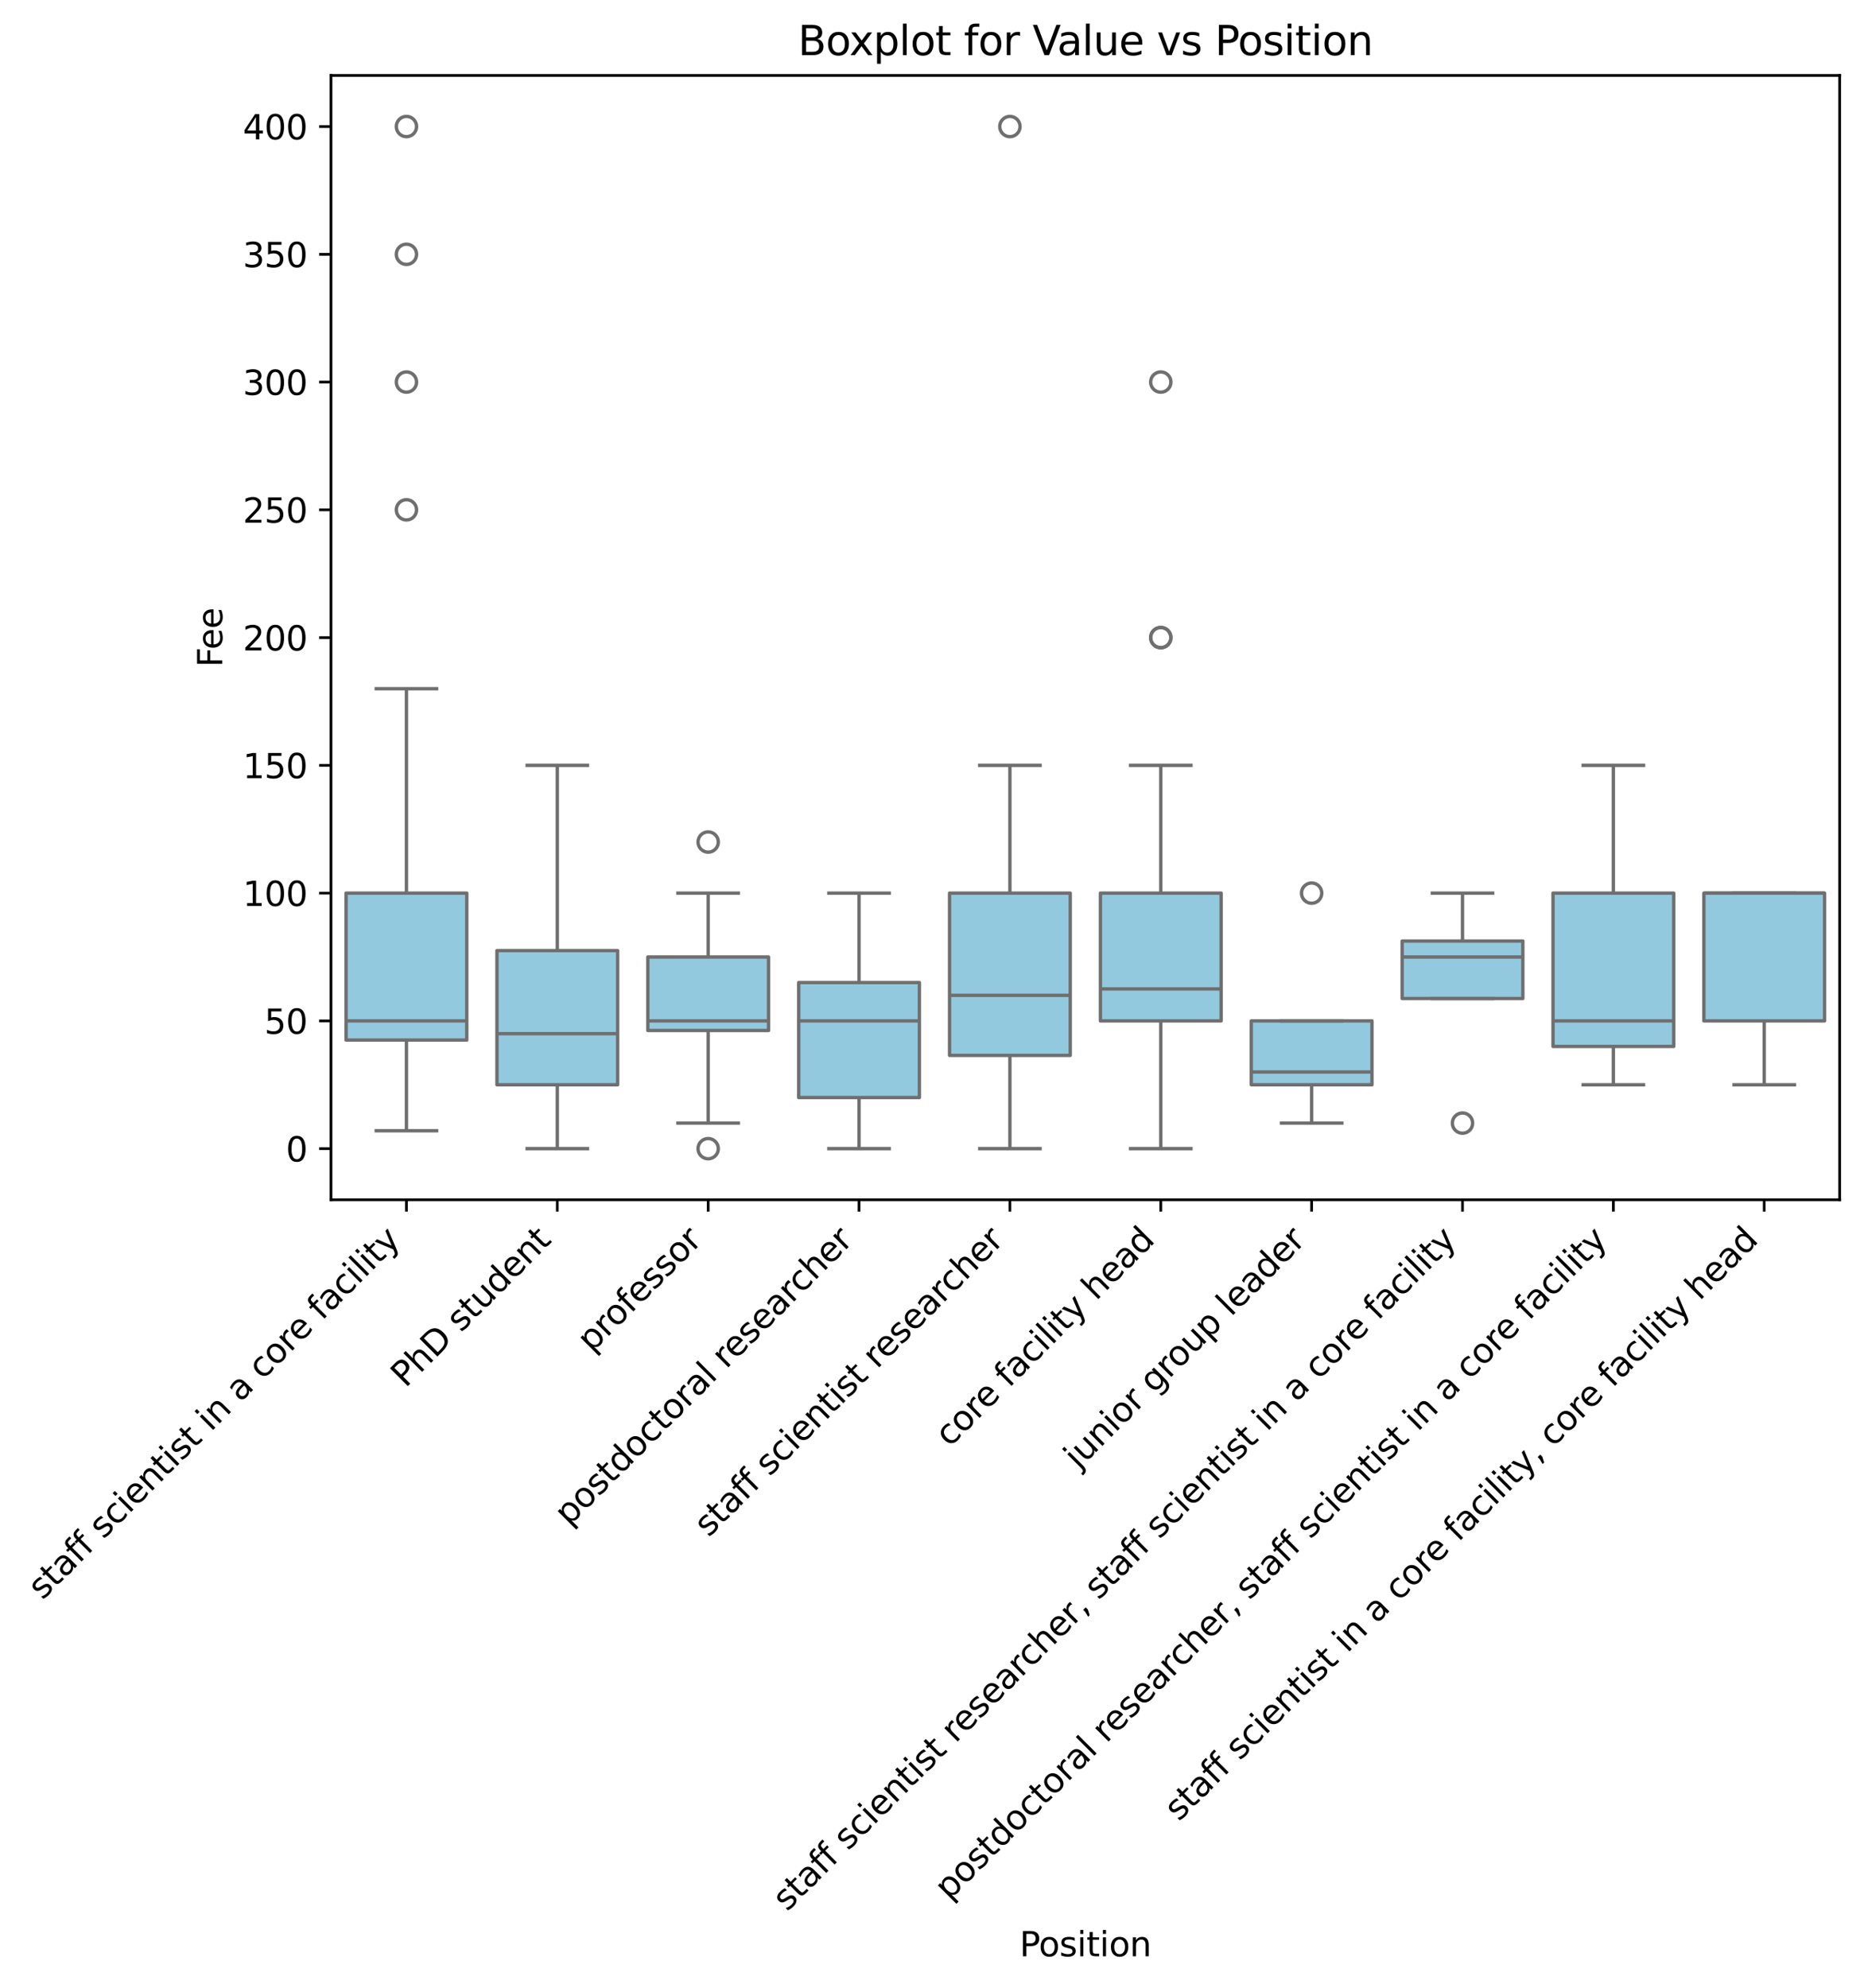 <?xml version="1.0" encoding="utf-8" standalone="no"?>
<!DOCTYPE svg PUBLIC "-//W3C//DTD SVG 1.1//EN"
  "http://www.w3.org/Graphics/SVG/1.1/DTD/svg11.dtd">
<svg xmlns:xlink="http://www.w3.org/1999/xlink" width="551.541pt" height="588.055pt" viewBox="0 0 551.541 588.055" xmlns="http://www.w3.org/2000/svg" version="1.1">
 <defs>
  <style type="text/css">*{stroke-linejoin: round; stroke-linecap: butt}</style>
 </defs>
 <g id="figure_1">
  <g id="patch_1">
   <path d="M 0 588.055 
L 551.541 588.055 
L 551.541 0 
L 0 0 
z
" style="fill: #ffffff"/>
  </g>
  <g id="axes_1">
   <g id="patch_2">
    <path d="M 97.941 354.958 
L 544.341 354.958 
L 544.341 22.318 
L 97.941 22.318 
z
" style="fill: #ffffff"/>
   </g>
   <g id="matplotlib.axis_1">
    <g id="xtick_1">
     <g id="line2d_1">
      <defs>
       <path id="mb100d6f0fd" d="M 0 0 
L 0 3.5 
" style="stroke: #000000; stroke-width: 0.8"/>
      </defs>
      <g>
       <use xlink:href="#mb100d6f0fd" x="120.261" y="354.958" style="stroke: #000000; stroke-width: 0.8"/>
      </g>
     </g>
     <g id="text_1">
      <!-- staff scientist in a core facility -->
      <g transform="translate(12.573 473.548) rotate(-45) scale(0.1 -0.1)">
       <defs>
        <path id="DejaVuSans-73" d="M 2834 3397 
L 2834 2853 
Q 2591 2978 2328 3040 
Q 2066 3103 1784 3103 
Q 1356 3103 1142 2972 
Q 928 2841 928 2578 
Q 928 2378 1081 2264 
Q 1234 2150 1697 2047 
L 1894 2003 
Q 2506 1872 2764 1633 
Q 3022 1394 3022 966 
Q 3022 478 2636 193 
Q 2250 -91 1575 -91 
Q 1294 -91 989 -36 
Q 684 19 347 128 
L 347 722 
Q 666 556 975 473 
Q 1284 391 1588 391 
Q 1994 391 2212 530 
Q 2431 669 2431 922 
Q 2431 1156 2273 1281 
Q 2116 1406 1581 1522 
L 1381 1569 
Q 847 1681 609 1914 
Q 372 2147 372 2553 
Q 372 3047 722 3315 
Q 1072 3584 1716 3584 
Q 2034 3584 2315 3537 
Q 2597 3491 2834 3397 
z
" transform="scale(0.016)"/>
        <path id="DejaVuSans-74" d="M 1172 4494 
L 1172 3500 
L 2356 3500 
L 2356 3053 
L 1172 3053 
L 1172 1153 
Q 1172 725 1289 603 
Q 1406 481 1766 481 
L 2356 481 
L 2356 0 
L 1766 0 
Q 1100 0 847 248 
Q 594 497 594 1153 
L 594 3053 
L 172 3053 
L 172 3500 
L 594 3500 
L 594 4494 
L 1172 4494 
z
" transform="scale(0.016)"/>
        <path id="DejaVuSans-61" d="M 2194 1759 
Q 1497 1759 1228 1600 
Q 959 1441 959 1056 
Q 959 750 1161 570 
Q 1363 391 1709 391 
Q 2188 391 2477 730 
Q 2766 1069 2766 1631 
L 2766 1759 
L 2194 1759 
z
M 3341 1997 
L 3341 0 
L 2766 0 
L 2766 531 
Q 2569 213 2275 61 
Q 1981 -91 1556 -91 
Q 1019 -91 701 211 
Q 384 513 384 1019 
Q 384 1609 779 1909 
Q 1175 2209 1959 2209 
L 2766 2209 
L 2766 2266 
Q 2766 2663 2505 2880 
Q 2244 3097 1772 3097 
Q 1472 3097 1187 3025 
Q 903 2953 641 2809 
L 641 3341 
Q 956 3463 1253 3523 
Q 1550 3584 1831 3584 
Q 2591 3584 2966 3190 
Q 3341 2797 3341 1997 
z
" transform="scale(0.016)"/>
        <path id="DejaVuSans-66" d="M 2375 4863 
L 2375 4384 
L 1825 4384 
Q 1516 4384 1395 4259 
Q 1275 4134 1275 3809 
L 1275 3500 
L 2222 3500 
L 2222 3053 
L 1275 3053 
L 1275 0 
L 697 0 
L 697 3053 
L 147 3053 
L 147 3500 
L 697 3500 
L 697 3744 
Q 697 4328 969 4595 
Q 1241 4863 1831 4863 
L 2375 4863 
z
" transform="scale(0.016)"/>
        <path id="DejaVuSans-20" transform="scale(0.016)"/>
        <path id="DejaVuSans-63" d="M 3122 3366 
L 3122 2828 
Q 2878 2963 2633 3030 
Q 2388 3097 2138 3097 
Q 1578 3097 1268 2742 
Q 959 2388 959 1747 
Q 959 1106 1268 751 
Q 1578 397 2138 397 
Q 2388 397 2633 464 
Q 2878 531 3122 666 
L 3122 134 
Q 2881 22 2623 -34 
Q 2366 -91 2075 -91 
Q 1284 -91 818 406 
Q 353 903 353 1747 
Q 353 2603 823 3093 
Q 1294 3584 2113 3584 
Q 2378 3584 2631 3529 
Q 2884 3475 3122 3366 
z
" transform="scale(0.016)"/>
        <path id="DejaVuSans-69" d="M 603 3500 
L 1178 3500 
L 1178 0 
L 603 0 
L 603 3500 
z
M 603 4863 
L 1178 4863 
L 1178 4134 
L 603 4134 
L 603 4863 
z
" transform="scale(0.016)"/>
        <path id="DejaVuSans-65" d="M 3597 1894 
L 3597 1613 
L 953 1613 
Q 991 1019 1311 708 
Q 1631 397 2203 397 
Q 2534 397 2845 478 
Q 3156 559 3463 722 
L 3463 178 
Q 3153 47 2828 -22 
Q 2503 -91 2169 -91 
Q 1331 -91 842 396 
Q 353 884 353 1716 
Q 353 2575 817 3079 
Q 1281 3584 2069 3584 
Q 2775 3584 3186 3129 
Q 3597 2675 3597 1894 
z
M 3022 2063 
Q 3016 2534 2758 2815 
Q 2500 3097 2075 3097 
Q 1594 3097 1305 2825 
Q 1016 2553 972 2059 
L 3022 2063 
z
" transform="scale(0.016)"/>
        <path id="DejaVuSans-6e" d="M 3513 2113 
L 3513 0 
L 2938 0 
L 2938 2094 
Q 2938 2591 2744 2837 
Q 2550 3084 2163 3084 
Q 1697 3084 1428 2787 
Q 1159 2491 1159 1978 
L 1159 0 
L 581 0 
L 581 3500 
L 1159 3500 
L 1159 2956 
Q 1366 3272 1645 3428 
Q 1925 3584 2291 3584 
Q 2894 3584 3203 3211 
Q 3513 2838 3513 2113 
z
" transform="scale(0.016)"/>
        <path id="DejaVuSans-6f" d="M 1959 3097 
Q 1497 3097 1228 2736 
Q 959 2375 959 1747 
Q 959 1119 1226 758 
Q 1494 397 1959 397 
Q 2419 397 2687 759 
Q 2956 1122 2956 1747 
Q 2956 2369 2687 2733 
Q 2419 3097 1959 3097 
z
M 1959 3584 
Q 2709 3584 3137 3096 
Q 3566 2609 3566 1747 
Q 3566 888 3137 398 
Q 2709 -91 1959 -91 
Q 1206 -91 779 398 
Q 353 888 353 1747 
Q 353 2609 779 3096 
Q 1206 3584 1959 3584 
z
" transform="scale(0.016)"/>
        <path id="DejaVuSans-72" d="M 2631 2963 
Q 2534 3019 2420 3045 
Q 2306 3072 2169 3072 
Q 1681 3072 1420 2755 
Q 1159 2438 1159 1844 
L 1159 0 
L 581 0 
L 581 3500 
L 1159 3500 
L 1159 2956 
Q 1341 3275 1631 3429 
Q 1922 3584 2338 3584 
Q 2397 3584 2469 3576 
Q 2541 3569 2628 3553 
L 2631 2963 
z
" transform="scale(0.016)"/>
        <path id="DejaVuSans-6c" d="M 603 4863 
L 1178 4863 
L 1178 0 
L 603 0 
L 603 4863 
z
" transform="scale(0.016)"/>
        <path id="DejaVuSans-79" d="M 2059 -325 
Q 1816 -950 1584 -1140 
Q 1353 -1331 966 -1331 
L 506 -1331 
L 506 -850 
L 844 -850 
Q 1081 -850 1212 -737 
Q 1344 -625 1503 -206 
L 1606 56 
L 191 3500 
L 800 3500 
L 1894 763 
L 2988 3500 
L 3597 3500 
L 2059 -325 
z
" transform="scale(0.016)"/>
       </defs>
       <use xlink:href="#DejaVuSans-73"/>
       <use xlink:href="#DejaVuSans-74" x="52.1"/>
       <use xlink:href="#DejaVuSans-61" x="91.309"/>
       <use xlink:href="#DejaVuSans-66" x="152.588"/>
       <use xlink:href="#DejaVuSans-66" x="187.793"/>
       <use xlink:href="#DejaVuSans-20" x="222.998"/>
       <use xlink:href="#DejaVuSans-73" x="254.785"/>
       <use xlink:href="#DejaVuSans-63" x="306.885"/>
       <use xlink:href="#DejaVuSans-69" x="361.865"/>
       <use xlink:href="#DejaVuSans-65" x="389.648"/>
       <use xlink:href="#DejaVuSans-6e" x="451.172"/>
       <use xlink:href="#DejaVuSans-74" x="514.551"/>
       <use xlink:href="#DejaVuSans-69" x="553.76"/>
       <use xlink:href="#DejaVuSans-73" x="581.543"/>
       <use xlink:href="#DejaVuSans-74" x="633.643"/>
       <use xlink:href="#DejaVuSans-20" x="672.852"/>
       <use xlink:href="#DejaVuSans-69" x="704.639"/>
       <use xlink:href="#DejaVuSans-6e" x="732.422"/>
       <use xlink:href="#DejaVuSans-20" x="795.801"/>
       <use xlink:href="#DejaVuSans-61" x="827.588"/>
       <use xlink:href="#DejaVuSans-20" x="888.867"/>
       <use xlink:href="#DejaVuSans-63" x="920.654"/>
       <use xlink:href="#DejaVuSans-6f" x="975.635"/>
       <use xlink:href="#DejaVuSans-72" x="1036.816"/>
       <use xlink:href="#DejaVuSans-65" x="1075.68"/>
       <use xlink:href="#DejaVuSans-20" x="1137.203"/>
       <use xlink:href="#DejaVuSans-66" x="1168.99"/>
       <use xlink:href="#DejaVuSans-61" x="1204.195"/>
       <use xlink:href="#DejaVuSans-63" x="1265.475"/>
       <use xlink:href="#DejaVuSans-69" x="1320.455"/>
       <use xlink:href="#DejaVuSans-6c" x="1348.238"/>
       <use xlink:href="#DejaVuSans-69" x="1376.021"/>
       <use xlink:href="#DejaVuSans-74" x="1403.805"/>
       <use xlink:href="#DejaVuSans-79" x="1443.014"/>
      </g>
     </g>
    </g>
    <g id="xtick_2">
     <g id="line2d_2">
      <g>
       <use xlink:href="#mb100d6f0fd" x="164.901" y="354.958" style="stroke: #000000; stroke-width: 0.8"/>
      </g>
     </g>
     <g id="text_2">
      <!-- PhD student -->
      <g transform="translate(119.963 410.798) rotate(-45) scale(0.1 -0.1)">
       <defs>
        <path id="DejaVuSans-50" d="M 1259 4147 
L 1259 2394 
L 2053 2394 
Q 2494 2394 2734 2622 
Q 2975 2850 2975 3272 
Q 2975 3691 2734 3919 
Q 2494 4147 2053 4147 
L 1259 4147 
z
M 628 4666 
L 2053 4666 
Q 2838 4666 3239 4311 
Q 3641 3956 3641 3272 
Q 3641 2581 3239 2228 
Q 2838 1875 2053 1875 
L 1259 1875 
L 1259 0 
L 628 0 
L 628 4666 
z
" transform="scale(0.016)"/>
        <path id="DejaVuSans-68" d="M 3513 2113 
L 3513 0 
L 2938 0 
L 2938 2094 
Q 2938 2591 2744 2837 
Q 2550 3084 2163 3084 
Q 1697 3084 1428 2787 
Q 1159 2491 1159 1978 
L 1159 0 
L 581 0 
L 581 4863 
L 1159 4863 
L 1159 2956 
Q 1366 3272 1645 3428 
Q 1925 3584 2291 3584 
Q 2894 3584 3203 3211 
Q 3513 2838 3513 2113 
z
" transform="scale(0.016)"/>
        <path id="DejaVuSans-44" d="M 1259 4147 
L 1259 519 
L 2022 519 
Q 2988 519 3436 956 
Q 3884 1394 3884 2338 
Q 3884 3275 3436 3711 
Q 2988 4147 2022 4147 
L 1259 4147 
z
M 628 4666 
L 1925 4666 
Q 3281 4666 3915 4102 
Q 4550 3538 4550 2338 
Q 4550 1131 3912 565 
Q 3275 0 1925 0 
L 628 0 
L 628 4666 
z
" transform="scale(0.016)"/>
        <path id="DejaVuSans-75" d="M 544 1381 
L 544 3500 
L 1119 3500 
L 1119 1403 
Q 1119 906 1312 657 
Q 1506 409 1894 409 
Q 2359 409 2629 706 
Q 2900 1003 2900 1516 
L 2900 3500 
L 3475 3500 
L 3475 0 
L 2900 0 
L 2900 538 
Q 2691 219 2414 64 
Q 2138 -91 1772 -91 
Q 1169 -91 856 284 
Q 544 659 544 1381 
z
M 1991 3584 
L 1991 3584 
z
" transform="scale(0.016)"/>
        <path id="DejaVuSans-64" d="M 2906 2969 
L 2906 4863 
L 3481 4863 
L 3481 0 
L 2906 0 
L 2906 525 
Q 2725 213 2448 61 
Q 2172 -91 1784 -91 
Q 1150 -91 751 415 
Q 353 922 353 1747 
Q 353 2572 751 3078 
Q 1150 3584 1784 3584 
Q 2172 3584 2448 3432 
Q 2725 3281 2906 2969 
z
M 947 1747 
Q 947 1113 1208 752 
Q 1469 391 1925 391 
Q 2381 391 2643 752 
Q 2906 1113 2906 1747 
Q 2906 2381 2643 2742 
Q 2381 3103 1925 3103 
Q 1469 3103 1208 2742 
Q 947 2381 947 1747 
z
" transform="scale(0.016)"/>
       </defs>
       <use xlink:href="#DejaVuSans-50"/>
       <use xlink:href="#DejaVuSans-68" x="60.303"/>
       <use xlink:href="#DejaVuSans-44" x="123.682"/>
       <use xlink:href="#DejaVuSans-20" x="200.684"/>
       <use xlink:href="#DejaVuSans-73" x="232.471"/>
       <use xlink:href="#DejaVuSans-74" x="284.57"/>
       <use xlink:href="#DejaVuSans-75" x="323.779"/>
       <use xlink:href="#DejaVuSans-64" x="387.158"/>
       <use xlink:href="#DejaVuSans-65" x="450.635"/>
       <use xlink:href="#DejaVuSans-6e" x="512.158"/>
       <use xlink:href="#DejaVuSans-74" x="575.537"/>
      </g>
     </g>
    </g>
    <g id="xtick_3">
     <g id="line2d_3">
      <g>
       <use xlink:href="#mb100d6f0fd" x="209.541" y="354.958" style="stroke: #000000; stroke-width: 0.8"/>
      </g>
     </g>
     <g id="text_3">
      <!-- professor -->
      <g transform="translate(175.066 400.335) rotate(-45) scale(0.1 -0.1)">
       <defs>
        <path id="DejaVuSans-70" d="M 1159 525 
L 1159 -1331 
L 581 -1331 
L 581 3500 
L 1159 3500 
L 1159 2969 
Q 1341 3281 1617 3432 
Q 1894 3584 2278 3584 
Q 2916 3584 3314 3078 
Q 3713 2572 3713 1747 
Q 3713 922 3314 415 
Q 2916 -91 2278 -91 
Q 1894 -91 1617 61 
Q 1341 213 1159 525 
z
M 3116 1747 
Q 3116 2381 2855 2742 
Q 2594 3103 2138 3103 
Q 1681 3103 1420 2742 
Q 1159 2381 1159 1747 
Q 1159 1113 1420 752 
Q 1681 391 2138 391 
Q 2594 391 2855 752 
Q 3116 1113 3116 1747 
z
" transform="scale(0.016)"/>
       </defs>
       <use xlink:href="#DejaVuSans-70"/>
       <use xlink:href="#DejaVuSans-72" x="63.477"/>
       <use xlink:href="#DejaVuSans-6f" x="102.34"/>
       <use xlink:href="#DejaVuSans-66" x="163.521"/>
       <use xlink:href="#DejaVuSans-65" x="198.727"/>
       <use xlink:href="#DejaVuSans-73" x="260.25"/>
       <use xlink:href="#DejaVuSans-73" x="312.35"/>
       <use xlink:href="#DejaVuSans-6f" x="364.449"/>
       <use xlink:href="#DejaVuSans-72" x="425.631"/>
      </g>
     </g>
    </g>
    <g id="xtick_4">
     <g id="line2d_4">
      <g>
       <use xlink:href="#mb100d6f0fd" x="254.181" y="354.958" style="stroke: #000000; stroke-width: 0.8"/>
      </g>
     </g>
     <g id="text_4">
      <!-- postdoctoral researcher -->
      <g transform="translate(168.344 451.698) rotate(-45) scale(0.1 -0.1)">
       <use xlink:href="#DejaVuSans-70"/>
       <use xlink:href="#DejaVuSans-6f" x="63.477"/>
       <use xlink:href="#DejaVuSans-73" x="124.658"/>
       <use xlink:href="#DejaVuSans-74" x="176.758"/>
       <use xlink:href="#DejaVuSans-64" x="215.967"/>
       <use xlink:href="#DejaVuSans-6f" x="279.443"/>
       <use xlink:href="#DejaVuSans-63" x="340.625"/>
       <use xlink:href="#DejaVuSans-74" x="395.605"/>
       <use xlink:href="#DejaVuSans-6f" x="434.814"/>
       <use xlink:href="#DejaVuSans-72" x="495.996"/>
       <use xlink:href="#DejaVuSans-61" x="537.109"/>
       <use xlink:href="#DejaVuSans-6c" x="598.389"/>
       <use xlink:href="#DejaVuSans-20" x="626.172"/>
       <use xlink:href="#DejaVuSans-72" x="657.959"/>
       <use xlink:href="#DejaVuSans-65" x="696.822"/>
       <use xlink:href="#DejaVuSans-73" x="758.346"/>
       <use xlink:href="#DejaVuSans-65" x="810.445"/>
       <use xlink:href="#DejaVuSans-61" x="871.969"/>
       <use xlink:href="#DejaVuSans-72" x="933.248"/>
       <use xlink:href="#DejaVuSans-63" x="972.111"/>
       <use xlink:href="#DejaVuSans-68" x="1027.092"/>
       <use xlink:href="#DejaVuSans-65" x="1090.471"/>
       <use xlink:href="#DejaVuSans-72" x="1151.994"/>
      </g>
     </g>
    </g>
    <g id="xtick_5">
     <g id="line2d_5">
      <g>
       <use xlink:href="#mb100d6f0fd" x="298.821" y="354.958" style="stroke: #000000; stroke-width: 0.8"/>
      </g>
     </g>
     <g id="text_5">
      <!-- staff scientist researcher -->
      <g transform="translate(209.687 454.995) rotate(-45) scale(0.1 -0.1)">
       <use xlink:href="#DejaVuSans-73"/>
       <use xlink:href="#DejaVuSans-74" x="52.1"/>
       <use xlink:href="#DejaVuSans-61" x="91.309"/>
       <use xlink:href="#DejaVuSans-66" x="152.588"/>
       <use xlink:href="#DejaVuSans-66" x="187.793"/>
       <use xlink:href="#DejaVuSans-20" x="222.998"/>
       <use xlink:href="#DejaVuSans-73" x="254.785"/>
       <use xlink:href="#DejaVuSans-63" x="306.885"/>
       <use xlink:href="#DejaVuSans-69" x="361.865"/>
       <use xlink:href="#DejaVuSans-65" x="389.648"/>
       <use xlink:href="#DejaVuSans-6e" x="451.172"/>
       <use xlink:href="#DejaVuSans-74" x="514.551"/>
       <use xlink:href="#DejaVuSans-69" x="553.76"/>
       <use xlink:href="#DejaVuSans-73" x="581.543"/>
       <use xlink:href="#DejaVuSans-74" x="633.643"/>
       <use xlink:href="#DejaVuSans-20" x="672.852"/>
       <use xlink:href="#DejaVuSans-72" x="704.639"/>
       <use xlink:href="#DejaVuSans-65" x="743.502"/>
       <use xlink:href="#DejaVuSans-73" x="805.025"/>
       <use xlink:href="#DejaVuSans-65" x="857.125"/>
       <use xlink:href="#DejaVuSans-61" x="918.648"/>
       <use xlink:href="#DejaVuSans-72" x="979.928"/>
       <use xlink:href="#DejaVuSans-63" x="1018.791"/>
       <use xlink:href="#DejaVuSans-68" x="1073.771"/>
       <use xlink:href="#DejaVuSans-65" x="1137.15"/>
       <use xlink:href="#DejaVuSans-72" x="1198.674"/>
      </g>
     </g>
    </g>
    <g id="xtick_6">
     <g id="line2d_6">
      <g>
       <use xlink:href="#mb100d6f0fd" x="343.461" y="354.958" style="stroke: #000000; stroke-width: 0.8"/>
      </g>
     </g>
     <g id="text_6">
      <!-- core facility head -->
      <g transform="translate(280.967 428.354) rotate(-45) scale(0.1 -0.1)">
       <use xlink:href="#DejaVuSans-63"/>
       <use xlink:href="#DejaVuSans-6f" x="54.98"/>
       <use xlink:href="#DejaVuSans-72" x="116.162"/>
       <use xlink:href="#DejaVuSans-65" x="155.025"/>
       <use xlink:href="#DejaVuSans-20" x="216.549"/>
       <use xlink:href="#DejaVuSans-66" x="248.336"/>
       <use xlink:href="#DejaVuSans-61" x="283.541"/>
       <use xlink:href="#DejaVuSans-63" x="344.82"/>
       <use xlink:href="#DejaVuSans-69" x="399.801"/>
       <use xlink:href="#DejaVuSans-6c" x="427.584"/>
       <use xlink:href="#DejaVuSans-69" x="455.367"/>
       <use xlink:href="#DejaVuSans-74" x="483.15"/>
       <use xlink:href="#DejaVuSans-79" x="522.359"/>
       <use xlink:href="#DejaVuSans-20" x="581.539"/>
       <use xlink:href="#DejaVuSans-68" x="613.326"/>
       <use xlink:href="#DejaVuSans-65" x="676.705"/>
       <use xlink:href="#DejaVuSans-61" x="738.229"/>
       <use xlink:href="#DejaVuSans-64" x="799.508"/>
      </g>
     </g>
    </g>
    <g id="xtick_7">
     <g id="line2d_7">
      <g>
       <use xlink:href="#mb100d6f0fd" x="388.101" y="354.958" style="stroke: #000000; stroke-width: 0.8"/>
      </g>
     </g>
     <g id="text_7">
      <!-- junior group leader -->
      <g transform="translate(319.082 434.88) rotate(-45) scale(0.1 -0.1)">
       <defs>
        <path id="DejaVuSans-6a" d="M 603 3500 
L 1178 3500 
L 1178 -63 
Q 1178 -731 923 -1031 
Q 669 -1331 103 -1331 
L -116 -1331 
L -116 -844 
L 38 -844 
Q 366 -844 484 -692 
Q 603 -541 603 -63 
L 603 3500 
z
M 603 4863 
L 1178 4863 
L 1178 4134 
L 603 4134 
L 603 4863 
z
" transform="scale(0.016)"/>
        <path id="DejaVuSans-67" d="M 2906 1791 
Q 2906 2416 2648 2759 
Q 2391 3103 1925 3103 
Q 1463 3103 1205 2759 
Q 947 2416 947 1791 
Q 947 1169 1205 825 
Q 1463 481 1925 481 
Q 2391 481 2648 825 
Q 2906 1169 2906 1791 
z
M 3481 434 
Q 3481 -459 3084 -895 
Q 2688 -1331 1869 -1331 
Q 1566 -1331 1297 -1286 
Q 1028 -1241 775 -1147 
L 775 -588 
Q 1028 -725 1275 -790 
Q 1522 -856 1778 -856 
Q 2344 -856 2625 -561 
Q 2906 -266 2906 331 
L 2906 616 
Q 2728 306 2450 153 
Q 2172 0 1784 0 
Q 1141 0 747 490 
Q 353 981 353 1791 
Q 353 2603 747 3093 
Q 1141 3584 1784 3584 
Q 2172 3584 2450 3431 
Q 2728 3278 2906 2969 
L 2906 3500 
L 3481 3500 
L 3481 434 
z
" transform="scale(0.016)"/>
       </defs>
       <use xlink:href="#DejaVuSans-6a"/>
       <use xlink:href="#DejaVuSans-75" x="27.783"/>
       <use xlink:href="#DejaVuSans-6e" x="91.162"/>
       <use xlink:href="#DejaVuSans-69" x="154.541"/>
       <use xlink:href="#DejaVuSans-6f" x="182.324"/>
       <use xlink:href="#DejaVuSans-72" x="243.506"/>
       <use xlink:href="#DejaVuSans-20" x="284.619"/>
       <use xlink:href="#DejaVuSans-67" x="316.406"/>
       <use xlink:href="#DejaVuSans-72" x="379.883"/>
       <use xlink:href="#DejaVuSans-6f" x="418.746"/>
       <use xlink:href="#DejaVuSans-75" x="479.928"/>
       <use xlink:href="#DejaVuSans-70" x="543.307"/>
       <use xlink:href="#DejaVuSans-20" x="606.783"/>
       <use xlink:href="#DejaVuSans-6c" x="638.57"/>
       <use xlink:href="#DejaVuSans-65" x="666.354"/>
       <use xlink:href="#DejaVuSans-61" x="727.877"/>
       <use xlink:href="#DejaVuSans-64" x="789.156"/>
       <use xlink:href="#DejaVuSans-65" x="852.633"/>
       <use xlink:href="#DejaVuSans-72" x="914.156"/>
      </g>
     </g>
    </g>
    <g id="xtick_8">
     <g id="line2d_8">
      <g>
       <use xlink:href="#mb100d6f0fd" x="432.741" y="354.958" style="stroke: #000000; stroke-width: 0.8"/>
      </g>
     </g>
     <g id="text_8">
      <!-- staff scientist researcher, staff scientist in a core facility -->
      <g transform="translate(232.895 565.707) rotate(-45) scale(0.1 -0.1)">
       <defs>
        <path id="DejaVuSans-2c" d="M 750 794 
L 1409 794 
L 1409 256 
L 897 -744 
L 494 -744 
L 750 256 
L 750 794 
z
" transform="scale(0.016)"/>
       </defs>
       <use xlink:href="#DejaVuSans-73"/>
       <use xlink:href="#DejaVuSans-74" x="52.1"/>
       <use xlink:href="#DejaVuSans-61" x="91.309"/>
       <use xlink:href="#DejaVuSans-66" x="152.588"/>
       <use xlink:href="#DejaVuSans-66" x="187.793"/>
       <use xlink:href="#DejaVuSans-20" x="222.998"/>
       <use xlink:href="#DejaVuSans-73" x="254.785"/>
       <use xlink:href="#DejaVuSans-63" x="306.885"/>
       <use xlink:href="#DejaVuSans-69" x="361.865"/>
       <use xlink:href="#DejaVuSans-65" x="389.648"/>
       <use xlink:href="#DejaVuSans-6e" x="451.172"/>
       <use xlink:href="#DejaVuSans-74" x="514.551"/>
       <use xlink:href="#DejaVuSans-69" x="553.76"/>
       <use xlink:href="#DejaVuSans-73" x="581.543"/>
       <use xlink:href="#DejaVuSans-74" x="633.643"/>
       <use xlink:href="#DejaVuSans-20" x="672.852"/>
       <use xlink:href="#DejaVuSans-72" x="704.639"/>
       <use xlink:href="#DejaVuSans-65" x="743.502"/>
       <use xlink:href="#DejaVuSans-73" x="805.025"/>
       <use xlink:href="#DejaVuSans-65" x="857.125"/>
       <use xlink:href="#DejaVuSans-61" x="918.648"/>
       <use xlink:href="#DejaVuSans-72" x="979.928"/>
       <use xlink:href="#DejaVuSans-63" x="1018.791"/>
       <use xlink:href="#DejaVuSans-68" x="1073.771"/>
       <use xlink:href="#DejaVuSans-65" x="1137.15"/>
       <use xlink:href="#DejaVuSans-72" x="1198.674"/>
       <use xlink:href="#DejaVuSans-2c" x="1239.787"/>
       <use xlink:href="#DejaVuSans-20" x="1271.574"/>
       <use xlink:href="#DejaVuSans-73" x="1303.361"/>
       <use xlink:href="#DejaVuSans-74" x="1355.461"/>
       <use xlink:href="#DejaVuSans-61" x="1394.67"/>
       <use xlink:href="#DejaVuSans-66" x="1455.949"/>
       <use xlink:href="#DejaVuSans-66" x="1491.154"/>
       <use xlink:href="#DejaVuSans-20" x="1526.359"/>
       <use xlink:href="#DejaVuSans-73" x="1558.146"/>
       <use xlink:href="#DejaVuSans-63" x="1610.246"/>
       <use xlink:href="#DejaVuSans-69" x="1665.227"/>
       <use xlink:href="#DejaVuSans-65" x="1693.01"/>
       <use xlink:href="#DejaVuSans-6e" x="1754.533"/>
       <use xlink:href="#DejaVuSans-74" x="1817.912"/>
       <use xlink:href="#DejaVuSans-69" x="1857.121"/>
       <use xlink:href="#DejaVuSans-73" x="1884.904"/>
       <use xlink:href="#DejaVuSans-74" x="1937.004"/>
       <use xlink:href="#DejaVuSans-20" x="1976.213"/>
       <use xlink:href="#DejaVuSans-69" x="2008"/>
       <use xlink:href="#DejaVuSans-6e" x="2035.783"/>
       <use xlink:href="#DejaVuSans-20" x="2099.162"/>
       <use xlink:href="#DejaVuSans-61" x="2130.949"/>
       <use xlink:href="#DejaVuSans-20" x="2192.229"/>
       <use xlink:href="#DejaVuSans-63" x="2224.016"/>
       <use xlink:href="#DejaVuSans-6f" x="2278.996"/>
       <use xlink:href="#DejaVuSans-72" x="2340.178"/>
       <use xlink:href="#DejaVuSans-65" x="2379.041"/>
       <use xlink:href="#DejaVuSans-20" x="2440.564"/>
       <use xlink:href="#DejaVuSans-66" x="2472.352"/>
       <use xlink:href="#DejaVuSans-61" x="2507.557"/>
       <use xlink:href="#DejaVuSans-63" x="2568.836"/>
       <use xlink:href="#DejaVuSans-69" x="2623.816"/>
       <use xlink:href="#DejaVuSans-6c" x="2651.6"/>
       <use xlink:href="#DejaVuSans-69" x="2679.383"/>
       <use xlink:href="#DejaVuSans-74" x="2707.166"/>
       <use xlink:href="#DejaVuSans-79" x="2746.375"/>
      </g>
     </g>
    </g>
    <g id="xtick_9">
     <g id="line2d_9">
      <g>
       <use xlink:href="#mb100d6f0fd" x="477.381" y="354.958" style="stroke: #000000; stroke-width: 0.8"/>
      </g>
     </g>
     <g id="text_9">
      <!-- postdoctoral researcher, staff scientist in a core facility -->
      <g transform="translate(280.832 562.41) rotate(-45) scale(0.1 -0.1)">
       <use xlink:href="#DejaVuSans-70"/>
       <use xlink:href="#DejaVuSans-6f" x="63.477"/>
       <use xlink:href="#DejaVuSans-73" x="124.658"/>
       <use xlink:href="#DejaVuSans-74" x="176.758"/>
       <use xlink:href="#DejaVuSans-64" x="215.967"/>
       <use xlink:href="#DejaVuSans-6f" x="279.443"/>
       <use xlink:href="#DejaVuSans-63" x="340.625"/>
       <use xlink:href="#DejaVuSans-74" x="395.605"/>
       <use xlink:href="#DejaVuSans-6f" x="434.814"/>
       <use xlink:href="#DejaVuSans-72" x="495.996"/>
       <use xlink:href="#DejaVuSans-61" x="537.109"/>
       <use xlink:href="#DejaVuSans-6c" x="598.389"/>
       <use xlink:href="#DejaVuSans-20" x="626.172"/>
       <use xlink:href="#DejaVuSans-72" x="657.959"/>
       <use xlink:href="#DejaVuSans-65" x="696.822"/>
       <use xlink:href="#DejaVuSans-73" x="758.346"/>
       <use xlink:href="#DejaVuSans-65" x="810.445"/>
       <use xlink:href="#DejaVuSans-61" x="871.969"/>
       <use xlink:href="#DejaVuSans-72" x="933.248"/>
       <use xlink:href="#DejaVuSans-63" x="972.111"/>
       <use xlink:href="#DejaVuSans-68" x="1027.092"/>
       <use xlink:href="#DejaVuSans-65" x="1090.471"/>
       <use xlink:href="#DejaVuSans-72" x="1151.994"/>
       <use xlink:href="#DejaVuSans-2c" x="1193.107"/>
       <use xlink:href="#DejaVuSans-20" x="1224.895"/>
       <use xlink:href="#DejaVuSans-73" x="1256.682"/>
       <use xlink:href="#DejaVuSans-74" x="1308.781"/>
       <use xlink:href="#DejaVuSans-61" x="1347.99"/>
       <use xlink:href="#DejaVuSans-66" x="1409.27"/>
       <use xlink:href="#DejaVuSans-66" x="1444.475"/>
       <use xlink:href="#DejaVuSans-20" x="1479.68"/>
       <use xlink:href="#DejaVuSans-73" x="1511.467"/>
       <use xlink:href="#DejaVuSans-63" x="1563.566"/>
       <use xlink:href="#DejaVuSans-69" x="1618.547"/>
       <use xlink:href="#DejaVuSans-65" x="1646.33"/>
       <use xlink:href="#DejaVuSans-6e" x="1707.854"/>
       <use xlink:href="#DejaVuSans-74" x="1771.232"/>
       <use xlink:href="#DejaVuSans-69" x="1810.441"/>
       <use xlink:href="#DejaVuSans-73" x="1838.225"/>
       <use xlink:href="#DejaVuSans-74" x="1890.324"/>
       <use xlink:href="#DejaVuSans-20" x="1929.533"/>
       <use xlink:href="#DejaVuSans-69" x="1961.32"/>
       <use xlink:href="#DejaVuSans-6e" x="1989.104"/>
       <use xlink:href="#DejaVuSans-20" x="2052.482"/>
       <use xlink:href="#DejaVuSans-61" x="2084.27"/>
       <use xlink:href="#DejaVuSans-20" x="2145.549"/>
       <use xlink:href="#DejaVuSans-63" x="2177.336"/>
       <use xlink:href="#DejaVuSans-6f" x="2232.316"/>
       <use xlink:href="#DejaVuSans-72" x="2293.498"/>
       <use xlink:href="#DejaVuSans-65" x="2332.361"/>
       <use xlink:href="#DejaVuSans-20" x="2393.885"/>
       <use xlink:href="#DejaVuSans-66" x="2425.672"/>
       <use xlink:href="#DejaVuSans-61" x="2460.877"/>
       <use xlink:href="#DejaVuSans-63" x="2522.156"/>
       <use xlink:href="#DejaVuSans-69" x="2577.137"/>
       <use xlink:href="#DejaVuSans-6c" x="2604.92"/>
       <use xlink:href="#DejaVuSans-69" x="2632.703"/>
       <use xlink:href="#DejaVuSans-74" x="2660.486"/>
       <use xlink:href="#DejaVuSans-79" x="2699.695"/>
      </g>
     </g>
    </g>
    <g id="xtick_10">
     <g id="line2d_10">
      <g>
       <use xlink:href="#mb100d6f0fd" x="522.021" y="354.958" style="stroke: #000000; stroke-width: 0.8"/>
      </g>
     </g>
     <g id="text_10">
      <!-- staff scientist in a core facility, core facility head -->
      <g transform="translate(348.815 539.066) rotate(-45) scale(0.1 -0.1)">
       <use xlink:href="#DejaVuSans-73"/>
       <use xlink:href="#DejaVuSans-74" x="52.1"/>
       <use xlink:href="#DejaVuSans-61" x="91.309"/>
       <use xlink:href="#DejaVuSans-66" x="152.588"/>
       <use xlink:href="#DejaVuSans-66" x="187.793"/>
       <use xlink:href="#DejaVuSans-20" x="222.998"/>
       <use xlink:href="#DejaVuSans-73" x="254.785"/>
       <use xlink:href="#DejaVuSans-63" x="306.885"/>
       <use xlink:href="#DejaVuSans-69" x="361.865"/>
       <use xlink:href="#DejaVuSans-65" x="389.648"/>
       <use xlink:href="#DejaVuSans-6e" x="451.172"/>
       <use xlink:href="#DejaVuSans-74" x="514.551"/>
       <use xlink:href="#DejaVuSans-69" x="553.76"/>
       <use xlink:href="#DejaVuSans-73" x="581.543"/>
       <use xlink:href="#DejaVuSans-74" x="633.643"/>
       <use xlink:href="#DejaVuSans-20" x="672.852"/>
       <use xlink:href="#DejaVuSans-69" x="704.639"/>
       <use xlink:href="#DejaVuSans-6e" x="732.422"/>
       <use xlink:href="#DejaVuSans-20" x="795.801"/>
       <use xlink:href="#DejaVuSans-61" x="827.588"/>
       <use xlink:href="#DejaVuSans-20" x="888.867"/>
       <use xlink:href="#DejaVuSans-63" x="920.654"/>
       <use xlink:href="#DejaVuSans-6f" x="975.635"/>
       <use xlink:href="#DejaVuSans-72" x="1036.816"/>
       <use xlink:href="#DejaVuSans-65" x="1075.68"/>
       <use xlink:href="#DejaVuSans-20" x="1137.203"/>
       <use xlink:href="#DejaVuSans-66" x="1168.99"/>
       <use xlink:href="#DejaVuSans-61" x="1204.195"/>
       <use xlink:href="#DejaVuSans-63" x="1265.475"/>
       <use xlink:href="#DejaVuSans-69" x="1320.455"/>
       <use xlink:href="#DejaVuSans-6c" x="1348.238"/>
       <use xlink:href="#DejaVuSans-69" x="1376.021"/>
       <use xlink:href="#DejaVuSans-74" x="1403.805"/>
       <use xlink:href="#DejaVuSans-79" x="1443.014"/>
       <use xlink:href="#DejaVuSans-2c" x="1502.193"/>
       <use xlink:href="#DejaVuSans-20" x="1533.98"/>
       <use xlink:href="#DejaVuSans-63" x="1565.768"/>
       <use xlink:href="#DejaVuSans-6f" x="1620.748"/>
       <use xlink:href="#DejaVuSans-72" x="1681.93"/>
       <use xlink:href="#DejaVuSans-65" x="1720.793"/>
       <use xlink:href="#DejaVuSans-20" x="1782.316"/>
       <use xlink:href="#DejaVuSans-66" x="1814.104"/>
       <use xlink:href="#DejaVuSans-61" x="1849.309"/>
       <use xlink:href="#DejaVuSans-63" x="1910.588"/>
       <use xlink:href="#DejaVuSans-69" x="1965.568"/>
       <use xlink:href="#DejaVuSans-6c" x="1993.352"/>
       <use xlink:href="#DejaVuSans-69" x="2021.135"/>
       <use xlink:href="#DejaVuSans-74" x="2048.918"/>
       <use xlink:href="#DejaVuSans-79" x="2088.127"/>
       <use xlink:href="#DejaVuSans-20" x="2147.307"/>
       <use xlink:href="#DejaVuSans-68" x="2179.094"/>
       <use xlink:href="#DejaVuSans-65" x="2242.473"/>
       <use xlink:href="#DejaVuSans-61" x="2303.996"/>
       <use xlink:href="#DejaVuSans-64" x="2365.275"/>
      </g>
     </g>
    </g>
    <g id="text_11">
     <!-- Position -->
     <g transform="translate(301.677 578.776) scale(0.1 -0.1)">
      <use xlink:href="#DejaVuSans-50"/>
      <use xlink:href="#DejaVuSans-6f" x="56.678"/>
      <use xlink:href="#DejaVuSans-73" x="117.859"/>
      <use xlink:href="#DejaVuSans-69" x="169.959"/>
      <use xlink:href="#DejaVuSans-74" x="197.742"/>
      <use xlink:href="#DejaVuSans-69" x="236.951"/>
      <use xlink:href="#DejaVuSans-6f" x="264.734"/>
      <use xlink:href="#DejaVuSans-6e" x="325.916"/>
     </g>
    </g>
   </g>
   <g id="matplotlib.axis_2">
    <g id="ytick_1">
     <g id="line2d_11">
      <defs>
       <path id="mec92fd4c73" d="M 0 0 
L -3.5 0 
" style="stroke: #000000; stroke-width: 0.8"/>
      </defs>
      <g>
       <use xlink:href="#mec92fd4c73" x="97.941" y="339.838" style="stroke: #000000; stroke-width: 0.8"/>
      </g>
     </g>
     <g id="text_12">
      <!-- 0 -->
      <g transform="translate(84.578 343.637) scale(0.1 -0.1)">
       <defs>
        <path id="DejaVuSans-30" d="M 2034 4250 
Q 1547 4250 1301 3770 
Q 1056 3291 1056 2328 
Q 1056 1369 1301 889 
Q 1547 409 2034 409 
Q 2525 409 2770 889 
Q 3016 1369 3016 2328 
Q 3016 3291 2770 3770 
Q 2525 4250 2034 4250 
z
M 2034 4750 
Q 2819 4750 3233 4129 
Q 3647 3509 3647 2328 
Q 3647 1150 3233 529 
Q 2819 -91 2034 -91 
Q 1250 -91 836 529 
Q 422 1150 422 2328 
Q 422 3509 836 4129 
Q 1250 4750 2034 4750 
z
" transform="scale(0.016)"/>
       </defs>
       <use xlink:href="#DejaVuSans-30"/>
      </g>
     </g>
    </g>
    <g id="ytick_2">
     <g id="line2d_12">
      <g>
       <use xlink:href="#mec92fd4c73" x="97.941" y="302.038" style="stroke: #000000; stroke-width: 0.8"/>
      </g>
     </g>
     <g id="text_13">
      <!-- 50 -->
      <g transform="translate(78.216 305.837) scale(0.1 -0.1)">
       <defs>
        <path id="DejaVuSans-35" d="M 691 4666 
L 3169 4666 
L 3169 4134 
L 1269 4134 
L 1269 2991 
Q 1406 3038 1543 3061 
Q 1681 3084 1819 3084 
Q 2600 3084 3056 2656 
Q 3513 2228 3513 1497 
Q 3513 744 3044 326 
Q 2575 -91 1722 -91 
Q 1428 -91 1123 -41 
Q 819 9 494 109 
L 494 744 
Q 775 591 1075 516 
Q 1375 441 1709 441 
Q 2250 441 2565 725 
Q 2881 1009 2881 1497 
Q 2881 1984 2565 2268 
Q 2250 2553 1709 2553 
Q 1456 2553 1204 2497 
Q 953 2441 691 2322 
L 691 4666 
z
" transform="scale(0.016)"/>
       </defs>
       <use xlink:href="#DejaVuSans-35"/>
       <use xlink:href="#DejaVuSans-30" x="63.623"/>
      </g>
     </g>
    </g>
    <g id="ytick_3">
     <g id="line2d_13">
      <g>
       <use xlink:href="#mec92fd4c73" x="97.941" y="264.238" style="stroke: #000000; stroke-width: 0.8"/>
      </g>
     </g>
     <g id="text_14">
      <!-- 100 -->
      <g transform="translate(71.853 268.037) scale(0.1 -0.1)">
       <defs>
        <path id="DejaVuSans-31" d="M 794 531 
L 1825 531 
L 1825 4091 
L 703 3866 
L 703 4441 
L 1819 4666 
L 2450 4666 
L 2450 531 
L 3481 531 
L 3481 0 
L 794 0 
L 794 531 
z
" transform="scale(0.016)"/>
       </defs>
       <use xlink:href="#DejaVuSans-31"/>
       <use xlink:href="#DejaVuSans-30" x="63.623"/>
       <use xlink:href="#DejaVuSans-30" x="127.246"/>
      </g>
     </g>
    </g>
    <g id="ytick_4">
     <g id="line2d_14">
      <g>
       <use xlink:href="#mec92fd4c73" x="97.941" y="226.438" style="stroke: #000000; stroke-width: 0.8"/>
      </g>
     </g>
     <g id="text_15">
      <!-- 150 -->
      <g transform="translate(71.853 230.237) scale(0.1 -0.1)">
       <use xlink:href="#DejaVuSans-31"/>
       <use xlink:href="#DejaVuSans-35" x="63.623"/>
       <use xlink:href="#DejaVuSans-30" x="127.246"/>
      </g>
     </g>
    </g>
    <g id="ytick_5">
     <g id="line2d_15">
      <g>
       <use xlink:href="#mec92fd4c73" x="97.941" y="188.638" style="stroke: #000000; stroke-width: 0.8"/>
      </g>
     </g>
     <g id="text_16">
      <!-- 200 -->
      <g transform="translate(71.853 192.437) scale(0.1 -0.1)">
       <defs>
        <path id="DejaVuSans-32" d="M 1228 531 
L 3431 531 
L 3431 0 
L 469 0 
L 469 531 
Q 828 903 1448 1529 
Q 2069 2156 2228 2338 
Q 2531 2678 2651 2914 
Q 2772 3150 2772 3378 
Q 2772 3750 2511 3984 
Q 2250 4219 1831 4219 
Q 1534 4219 1204 4116 
Q 875 4013 500 3803 
L 500 4441 
Q 881 4594 1212 4672 
Q 1544 4750 1819 4750 
Q 2544 4750 2975 4387 
Q 3406 4025 3406 3419 
Q 3406 3131 3298 2873 
Q 3191 2616 2906 2266 
Q 2828 2175 2409 1742 
Q 1991 1309 1228 531 
z
" transform="scale(0.016)"/>
       </defs>
       <use xlink:href="#DejaVuSans-32"/>
       <use xlink:href="#DejaVuSans-30" x="63.623"/>
       <use xlink:href="#DejaVuSans-30" x="127.246"/>
      </g>
     </g>
    </g>
    <g id="ytick_6">
     <g id="line2d_16">
      <g>
       <use xlink:href="#mec92fd4c73" x="97.941" y="150.838" style="stroke: #000000; stroke-width: 0.8"/>
      </g>
     </g>
     <g id="text_17">
      <!-- 250 -->
      <g transform="translate(71.853 154.637) scale(0.1 -0.1)">
       <use xlink:href="#DejaVuSans-32"/>
       <use xlink:href="#DejaVuSans-35" x="63.623"/>
       <use xlink:href="#DejaVuSans-30" x="127.246"/>
      </g>
     </g>
    </g>
    <g id="ytick_7">
     <g id="line2d_17">
      <g>
       <use xlink:href="#mec92fd4c73" x="97.941" y="113.038" style="stroke: #000000; stroke-width: 0.8"/>
      </g>
     </g>
     <g id="text_18">
      <!-- 300 -->
      <g transform="translate(71.853 116.837) scale(0.1 -0.1)">
       <defs>
        <path id="DejaVuSans-33" d="M 2597 2516 
Q 3050 2419 3304 2112 
Q 3559 1806 3559 1356 
Q 3559 666 3084 287 
Q 2609 -91 1734 -91 
Q 1441 -91 1130 -33 
Q 819 25 488 141 
L 488 750 
Q 750 597 1062 519 
Q 1375 441 1716 441 
Q 2309 441 2620 675 
Q 2931 909 2931 1356 
Q 2931 1769 2642 2001 
Q 2353 2234 1838 2234 
L 1294 2234 
L 1294 2753 
L 1863 2753 
Q 2328 2753 2575 2939 
Q 2822 3125 2822 3475 
Q 2822 3834 2567 4026 
Q 2313 4219 1838 4219 
Q 1578 4219 1281 4162 
Q 984 4106 628 3988 
L 628 4550 
Q 988 4650 1302 4700 
Q 1616 4750 1894 4750 
Q 2613 4750 3031 4423 
Q 3450 4097 3450 3541 
Q 3450 3153 3228 2886 
Q 3006 2619 2597 2516 
z
" transform="scale(0.016)"/>
       </defs>
       <use xlink:href="#DejaVuSans-33"/>
       <use xlink:href="#DejaVuSans-30" x="63.623"/>
       <use xlink:href="#DejaVuSans-30" x="127.246"/>
      </g>
     </g>
    </g>
    <g id="ytick_8">
     <g id="line2d_18">
      <g>
       <use xlink:href="#mec92fd4c73" x="97.941" y="75.238" style="stroke: #000000; stroke-width: 0.8"/>
      </g>
     </g>
     <g id="text_19">
      <!-- 350 -->
      <g transform="translate(71.853 79.037) scale(0.1 -0.1)">
       <use xlink:href="#DejaVuSans-33"/>
       <use xlink:href="#DejaVuSans-35" x="63.623"/>
       <use xlink:href="#DejaVuSans-30" x="127.246"/>
      </g>
     </g>
    </g>
    <g id="ytick_9">
     <g id="line2d_19">
      <g>
       <use xlink:href="#mec92fd4c73" x="97.941" y="37.438" style="stroke: #000000; stroke-width: 0.8"/>
      </g>
     </g>
     <g id="text_20">
      <!-- 400 -->
      <g transform="translate(71.853 41.237) scale(0.1 -0.1)">
       <defs>
        <path id="DejaVuSans-34" d="M 2419 4116 
L 825 1625 
L 2419 1625 
L 2419 4116 
z
M 2253 4666 
L 3047 4666 
L 3047 1625 
L 3713 1625 
L 3713 1100 
L 3047 1100 
L 3047 0 
L 2419 0 
L 2419 1100 
L 313 1100 
L 313 1709 
L 2253 4666 
z
" transform="scale(0.016)"/>
       </defs>
       <use xlink:href="#DejaVuSans-34"/>
       <use xlink:href="#DejaVuSans-30" x="63.623"/>
       <use xlink:href="#DejaVuSans-30" x="127.246"/>
      </g>
     </g>
    </g>
    <g id="text_21">
     <!-- Fee -->
     <g transform="translate(65.774 197.392) rotate(-90) scale(0.1 -0.1)">
      <defs>
       <path id="DejaVuSans-46" d="M 628 4666 
L 3309 4666 
L 3309 4134 
L 1259 4134 
L 1259 2759 
L 3109 2759 
L 3109 2228 
L 1259 2228 
L 1259 0 
L 628 0 
L 628 4666 
z
" transform="scale(0.016)"/>
      </defs>
      <use xlink:href="#DejaVuSans-46"/>
      <use xlink:href="#DejaVuSans-65" x="52.02"/>
      <use xlink:href="#DejaVuSans-65" x="113.543"/>
     </g>
    </g>
   </g>
   <g id="patch_3">
    <path d="M 102.405 307.708 
L 138.117 307.708 
L 138.117 264.238 
L 102.405 264.238 
L 102.405 307.708 
z
" clip-path="url(#p63a650168e)" style="fill: #93c9de; stroke: #6f6f6f; stroke-linejoin: miter"/>
   </g>
   <g id="line2d_20">
    <path d="M 120.261 307.708 
L 120.261 334.546 
" clip-path="url(#p63a650168e)" style="fill: none; stroke: #6f6f6f"/>
   </g>
   <g id="line2d_21">
    <path d="M 120.261 264.238 
L 120.261 203.758 
" clip-path="url(#p63a650168e)" style="fill: none; stroke: #6f6f6f"/>
   </g>
   <g id="line2d_22">
    <path d="M 111.333 334.546 
L 129.189 334.546 
" clip-path="url(#p63a650168e)" style="fill: none; stroke: #6f6f6f; stroke-linecap: square"/>
   </g>
   <g id="line2d_23">
    <path d="M 111.333 203.758 
L 129.189 203.758 
" clip-path="url(#p63a650168e)" style="fill: none; stroke: #6f6f6f; stroke-linecap: square"/>
   </g>
   <g id="line2d_24">
    <defs>
     <path id="mde96762e06" d="M 0 3 
C 0.796 3 1.559 2.684 2.121 2.121 
C 2.684 1.559 3 0.796 3 0 
C 3 -0.796 2.684 -1.559 2.121 -2.121 
C 1.559 -2.684 0.796 -3 0 -3 
C -0.796 -3 -1.559 -2.684 -2.121 -2.121 
C -2.684 -1.559 -3 -0.796 -3 0 
C -3 0.796 -2.684 1.559 -2.121 2.121 
C -1.559 2.684 -0.796 3 0 3 
z
" style="stroke: #6f6f6f"/>
    </defs>
    <g clip-path="url(#p63a650168e)">
     <use xlink:href="#mde96762e06" x="120.261" y="113.038" style="fill-opacity: 0; stroke: #6f6f6f"/>
     <use xlink:href="#mde96762e06" x="120.261" y="37.438" style="fill-opacity: 0; stroke: #6f6f6f"/>
     <use xlink:href="#mde96762e06" x="120.261" y="75.238" style="fill-opacity: 0; stroke: #6f6f6f"/>
     <use xlink:href="#mde96762e06" x="120.261" y="150.838" style="fill-opacity: 0; stroke: #6f6f6f"/>
    </g>
   </g>
   <g id="patch_4">
    <path d="M 147.045 320.938 
L 182.757 320.938 
L 182.757 281.248 
L 147.045 281.248 
L 147.045 320.938 
z
" clip-path="url(#p63a650168e)" style="fill: #93c9de; stroke: #6f6f6f; stroke-linejoin: miter"/>
   </g>
   <g id="line2d_25">
    <path d="M 164.901 320.938 
L 164.901 339.838 
" clip-path="url(#p63a650168e)" style="fill: none; stroke: #6f6f6f"/>
   </g>
   <g id="line2d_26">
    <path d="M 164.901 281.248 
L 164.901 226.438 
" clip-path="url(#p63a650168e)" style="fill: none; stroke: #6f6f6f"/>
   </g>
   <g id="line2d_27">
    <path d="M 155.973 339.838 
L 173.829 339.838 
" clip-path="url(#p63a650168e)" style="fill: none; stroke: #6f6f6f; stroke-linecap: square"/>
   </g>
   <g id="line2d_28">
    <path d="M 155.973 226.438 
L 173.829 226.438 
" clip-path="url(#p63a650168e)" style="fill: none; stroke: #6f6f6f; stroke-linecap: square"/>
   </g>
   <g id="line2d_29"/>
   <g id="patch_5">
    <path d="M 191.685 304.873 
L 227.397 304.873 
L 227.397 283.138 
L 191.685 283.138 
L 191.685 304.873 
z
" clip-path="url(#p63a650168e)" style="fill: #93c9de; stroke: #6f6f6f; stroke-linejoin: miter"/>
   </g>
   <g id="line2d_30">
    <path d="M 209.541 304.873 
L 209.541 332.278 
" clip-path="url(#p63a650168e)" style="fill: none; stroke: #6f6f6f"/>
   </g>
   <g id="line2d_31">
    <path d="M 209.541 283.138 
L 209.541 264.238 
" clip-path="url(#p63a650168e)" style="fill: none; stroke: #6f6f6f"/>
   </g>
   <g id="line2d_32">
    <path d="M 200.613 332.278 
L 218.469 332.278 
" clip-path="url(#p63a650168e)" style="fill: none; stroke: #6f6f6f; stroke-linecap: square"/>
   </g>
   <g id="line2d_33">
    <path d="M 200.613 264.238 
L 218.469 264.238 
" clip-path="url(#p63a650168e)" style="fill: none; stroke: #6f6f6f; stroke-linecap: square"/>
   </g>
   <g id="line2d_34">
    <g clip-path="url(#p63a650168e)">
     <use xlink:href="#mde96762e06" x="209.541" y="339.838" style="fill-opacity: 0; stroke: #6f6f6f"/>
     <use xlink:href="#mde96762e06" x="209.541" y="249.118" style="fill-opacity: 0; stroke: #6f6f6f"/>
    </g>
   </g>
   <g id="patch_6">
    <path d="M 236.325 324.718 
L 272.037 324.718 
L 272.037 290.698 
L 236.325 290.698 
L 236.325 324.718 
z
" clip-path="url(#p63a650168e)" style="fill: #93c9de; stroke: #6f6f6f; stroke-linejoin: miter"/>
   </g>
   <g id="line2d_35">
    <path d="M 254.181 324.718 
L 254.181 339.838 
" clip-path="url(#p63a650168e)" style="fill: none; stroke: #6f6f6f"/>
   </g>
   <g id="line2d_36">
    <path d="M 254.181 290.698 
L 254.181 264.238 
" clip-path="url(#p63a650168e)" style="fill: none; stroke: #6f6f6f"/>
   </g>
   <g id="line2d_37">
    <path d="M 245.253 339.838 
L 263.109 339.838 
" clip-path="url(#p63a650168e)" style="fill: none; stroke: #6f6f6f; stroke-linecap: square"/>
   </g>
   <g id="line2d_38">
    <path d="M 245.253 264.238 
L 263.109 264.238 
" clip-path="url(#p63a650168e)" style="fill: none; stroke: #6f6f6f; stroke-linecap: square"/>
   </g>
   <g id="line2d_39"/>
   <g id="patch_7">
    <path d="M 280.965 312.244 
L 316.677 312.244 
L 316.677 264.238 
L 280.965 264.238 
L 280.965 312.244 
z
" clip-path="url(#p63a650168e)" style="fill: #93c9de; stroke: #6f6f6f; stroke-linejoin: miter"/>
   </g>
   <g id="line2d_40">
    <path d="M 298.821 312.244 
L 298.821 339.838 
" clip-path="url(#p63a650168e)" style="fill: none; stroke: #6f6f6f"/>
   </g>
   <g id="line2d_41">
    <path d="M 298.821 264.238 
L 298.821 226.438 
" clip-path="url(#p63a650168e)" style="fill: none; stroke: #6f6f6f"/>
   </g>
   <g id="line2d_42">
    <path d="M 289.893 339.838 
L 307.749 339.838 
" clip-path="url(#p63a650168e)" style="fill: none; stroke: #6f6f6f; stroke-linecap: square"/>
   </g>
   <g id="line2d_43">
    <path d="M 289.893 226.438 
L 307.749 226.438 
" clip-path="url(#p63a650168e)" style="fill: none; stroke: #6f6f6f; stroke-linecap: square"/>
   </g>
   <g id="line2d_44">
    <g clip-path="url(#p63a650168e)">
     <use xlink:href="#mde96762e06" x="298.821" y="37.438" style="fill-opacity: 0; stroke: #6f6f6f"/>
    </g>
   </g>
   <g id="patch_8">
    <path d="M 325.605 302.038 
L 361.317 302.038 
L 361.317 264.238 
L 325.605 264.238 
L 325.605 302.038 
z
" clip-path="url(#p63a650168e)" style="fill: #93c9de; stroke: #6f6f6f; stroke-linejoin: miter"/>
   </g>
   <g id="line2d_45">
    <path d="M 343.461 302.038 
L 343.461 339.838 
" clip-path="url(#p63a650168e)" style="fill: none; stroke: #6f6f6f"/>
   </g>
   <g id="line2d_46">
    <path d="M 343.461 264.238 
L 343.461 226.438 
" clip-path="url(#p63a650168e)" style="fill: none; stroke: #6f6f6f"/>
   </g>
   <g id="line2d_47">
    <path d="M 334.533 339.838 
L 352.389 339.838 
" clip-path="url(#p63a650168e)" style="fill: none; stroke: #6f6f6f; stroke-linecap: square"/>
   </g>
   <g id="line2d_48">
    <path d="M 334.533 226.438 
L 352.389 226.438 
" clip-path="url(#p63a650168e)" style="fill: none; stroke: #6f6f6f; stroke-linecap: square"/>
   </g>
   <g id="line2d_49">
    <g clip-path="url(#p63a650168e)">
     <use xlink:href="#mde96762e06" x="343.461" y="188.638" style="fill-opacity: 0; stroke: #6f6f6f"/>
     <use xlink:href="#mde96762e06" x="343.461" y="113.038" style="fill-opacity: 0; stroke: #6f6f6f"/>
     <use xlink:href="#mde96762e06" x="343.461" y="188.638" style="fill-opacity: 0; stroke: #6f6f6f"/>
    </g>
   </g>
   <g id="patch_9">
    <path d="M 370.245 320.938 
L 405.957 320.938 
L 405.957 302.038 
L 370.245 302.038 
L 370.245 320.938 
z
" clip-path="url(#p63a650168e)" style="fill: #93c9de; stroke: #6f6f6f; stroke-linejoin: miter"/>
   </g>
   <g id="line2d_50">
    <path d="M 388.101 320.938 
L 388.101 332.278 
" clip-path="url(#p63a650168e)" style="fill: none; stroke: #6f6f6f"/>
   </g>
   <g id="line2d_51">
    <path d="M 388.101 302.038 
L 388.101 302.038 
" clip-path="url(#p63a650168e)" style="fill: none; stroke: #6f6f6f"/>
   </g>
   <g id="line2d_52">
    <path d="M 379.173 332.278 
L 397.029 332.278 
" clip-path="url(#p63a650168e)" style="fill: none; stroke: #6f6f6f; stroke-linecap: square"/>
   </g>
   <g id="line2d_53">
    <path d="M 379.173 302.038 
L 397.029 302.038 
" clip-path="url(#p63a650168e)" style="fill: none; stroke: #6f6f6f; stroke-linecap: square"/>
   </g>
   <g id="line2d_54">
    <g clip-path="url(#p63a650168e)">
     <use xlink:href="#mde96762e06" x="388.101" y="264.238" style="fill-opacity: 0; stroke: #6f6f6f"/>
    </g>
   </g>
   <g id="patch_10">
    <path d="M 414.885 295.423 
L 450.597 295.423 
L 450.597 278.413 
L 414.885 278.413 
L 414.885 295.423 
z
" clip-path="url(#p63a650168e)" style="fill: #93c9de; stroke: #6f6f6f; stroke-linejoin: miter"/>
   </g>
   <g id="line2d_55">
    <path d="M 432.741 295.423 
L 432.741 295.423 
" clip-path="url(#p63a650168e)" style="fill: none; stroke: #6f6f6f"/>
   </g>
   <g id="line2d_56">
    <path d="M 432.741 278.413 
L 432.741 264.238 
" clip-path="url(#p63a650168e)" style="fill: none; stroke: #6f6f6f"/>
   </g>
   <g id="line2d_57">
    <path d="M 423.813 295.423 
L 441.669 295.423 
" clip-path="url(#p63a650168e)" style="fill: none; stroke: #6f6f6f; stroke-linecap: square"/>
   </g>
   <g id="line2d_58">
    <path d="M 423.813 264.238 
L 441.669 264.238 
" clip-path="url(#p63a650168e)" style="fill: none; stroke: #6f6f6f; stroke-linecap: square"/>
   </g>
   <g id="line2d_59">
    <g clip-path="url(#p63a650168e)">
     <use xlink:href="#mde96762e06" x="432.741" y="332.278" style="fill-opacity: 0; stroke: #6f6f6f"/>
    </g>
   </g>
   <g id="patch_11">
    <path d="M 459.525 309.598 
L 495.237 309.598 
L 495.237 264.238 
L 459.525 264.238 
L 459.525 309.598 
z
" clip-path="url(#p63a650168e)" style="fill: #93c9de; stroke: #6f6f6f; stroke-linejoin: miter"/>
   </g>
   <g id="line2d_60">
    <path d="M 477.381 309.598 
L 477.381 320.938 
" clip-path="url(#p63a650168e)" style="fill: none; stroke: #6f6f6f"/>
   </g>
   <g id="line2d_61">
    <path d="M 477.381 264.238 
L 477.381 226.438 
" clip-path="url(#p63a650168e)" style="fill: none; stroke: #6f6f6f"/>
   </g>
   <g id="line2d_62">
    <path d="M 468.453 320.938 
L 486.309 320.938 
" clip-path="url(#p63a650168e)" style="fill: none; stroke: #6f6f6f; stroke-linecap: square"/>
   </g>
   <g id="line2d_63">
    <path d="M 468.453 226.438 
L 486.309 226.438 
" clip-path="url(#p63a650168e)" style="fill: none; stroke: #6f6f6f; stroke-linecap: square"/>
   </g>
   <g id="line2d_64"/>
   <g id="patch_12">
    <path d="M 504.165 302.038 
L 539.877 302.038 
L 539.877 264.238 
L 504.165 264.238 
L 504.165 302.038 
z
" clip-path="url(#p63a650168e)" style="fill: #93c9de; stroke: #6f6f6f; stroke-linejoin: miter"/>
   </g>
   <g id="line2d_65">
    <path d="M 522.021 302.038 
L 522.021 320.938 
" clip-path="url(#p63a650168e)" style="fill: none; stroke: #6f6f6f"/>
   </g>
   <g id="line2d_66">
    <path d="M 522.021 264.238 
L 522.021 264.238 
" clip-path="url(#p63a650168e)" style="fill: none; stroke: #6f6f6f"/>
   </g>
   <g id="line2d_67">
    <path d="M 513.093 320.938 
L 530.949 320.938 
" clip-path="url(#p63a650168e)" style="fill: none; stroke: #6f6f6f; stroke-linecap: square"/>
   </g>
   <g id="line2d_68">
    <path d="M 513.093 264.238 
L 530.949 264.238 
" clip-path="url(#p63a650168e)" style="fill: none; stroke: #6f6f6f; stroke-linecap: square"/>
   </g>
   <g id="line2d_69"/>
   <g id="line2d_70">
    <path d="M 102.405 302.038 
L 138.117 302.038 
" clip-path="url(#p63a650168e)" style="fill: none; stroke: #6f6f6f"/>
   </g>
   <g id="line2d_71">
    <path d="M 147.045 305.818 
L 182.757 305.818 
" clip-path="url(#p63a650168e)" style="fill: none; stroke: #6f6f6f"/>
   </g>
   <g id="line2d_72">
    <path d="M 191.685 302.038 
L 227.397 302.038 
" clip-path="url(#p63a650168e)" style="fill: none; stroke: #6f6f6f"/>
   </g>
   <g id="line2d_73">
    <path d="M 236.325 302.038 
L 272.037 302.038 
" clip-path="url(#p63a650168e)" style="fill: none; stroke: #6f6f6f"/>
   </g>
   <g id="line2d_74">
    <path d="M 280.965 294.478 
L 316.677 294.478 
" clip-path="url(#p63a650168e)" style="fill: none; stroke: #6f6f6f"/>
   </g>
   <g id="line2d_75">
    <path d="M 325.605 292.588 
L 361.317 292.588 
" clip-path="url(#p63a650168e)" style="fill: none; stroke: #6f6f6f"/>
   </g>
   <g id="line2d_76">
    <path d="M 370.245 317.158 
L 405.957 317.158 
" clip-path="url(#p63a650168e)" style="fill: none; stroke: #6f6f6f"/>
   </g>
   <g id="line2d_77">
    <path d="M 414.885 283.138 
L 450.597 283.138 
" clip-path="url(#p63a650168e)" style="fill: none; stroke: #6f6f6f"/>
   </g>
   <g id="line2d_78">
    <path d="M 459.525 302.038 
L 495.237 302.038 
" clip-path="url(#p63a650168e)" style="fill: none; stroke: #6f6f6f"/>
   </g>
   <g id="line2d_79">
    <path d="M 504.165 264.238 
L 539.877 264.238 
" clip-path="url(#p63a650168e)" style="fill: none; stroke: #6f6f6f"/>
   </g>
   <g id="patch_13">
    <path d="M 97.941 354.958 
L 97.941 22.318 
" style="fill: none; stroke: #000000; stroke-width: 0.8; stroke-linejoin: miter; stroke-linecap: square"/>
   </g>
   <g id="patch_14">
    <path d="M 544.341 354.958 
L 544.341 22.318 
" style="fill: none; stroke: #000000; stroke-width: 0.8; stroke-linejoin: miter; stroke-linecap: square"/>
   </g>
   <g id="patch_15">
    <path d="M 97.941 354.958 
L 544.341 354.958 
" style="fill: none; stroke: #000000; stroke-width: 0.8; stroke-linejoin: miter; stroke-linecap: square"/>
   </g>
   <g id="patch_16">
    <path d="M 97.941 22.318 
L 544.341 22.318 
" style="fill: none; stroke: #000000; stroke-width: 0.8; stroke-linejoin: miter; stroke-linecap: square"/>
   </g>
   <g id="text_22">
    <!-- Boxplot for Value vs Position -->
    <g transform="translate(236.101 16.318) scale(0.12 -0.12)">
     <defs>
      <path id="DejaVuSans-42" d="M 1259 2228 
L 1259 519 
L 2272 519 
Q 2781 519 3026 730 
Q 3272 941 3272 1375 
Q 3272 1813 3026 2020 
Q 2781 2228 2272 2228 
L 1259 2228 
z
M 1259 4147 
L 1259 2741 
L 2194 2741 
Q 2656 2741 2882 2914 
Q 3109 3088 3109 3444 
Q 3109 3797 2882 3972 
Q 2656 4147 2194 4147 
L 1259 4147 
z
M 628 4666 
L 2241 4666 
Q 2963 4666 3353 4366 
Q 3744 4066 3744 3513 
Q 3744 3084 3544 2831 
Q 3344 2578 2956 2516 
Q 3422 2416 3680 2098 
Q 3938 1781 3938 1306 
Q 3938 681 3513 340 
Q 3088 0 2303 0 
L 628 0 
L 628 4666 
z
" transform="scale(0.016)"/>
      <path id="DejaVuSans-78" d="M 3513 3500 
L 2247 1797 
L 3578 0 
L 2900 0 
L 1881 1375 
L 863 0 
L 184 0 
L 1544 1831 
L 300 3500 
L 978 3500 
L 1906 2253 
L 2834 3500 
L 3513 3500 
z
" transform="scale(0.016)"/>
      <path id="DejaVuSans-56" d="M 1831 0 
L 50 4666 
L 709 4666 
L 2188 738 
L 3669 4666 
L 4325 4666 
L 2547 0 
L 1831 0 
z
" transform="scale(0.016)"/>
      <path id="DejaVuSans-76" d="M 191 3500 
L 800 3500 
L 1894 563 
L 2988 3500 
L 3597 3500 
L 2284 0 
L 1503 0 
L 191 3500 
z
" transform="scale(0.016)"/>
     </defs>
     <use xlink:href="#DejaVuSans-42"/>
     <use xlink:href="#DejaVuSans-6f" x="68.604"/>
     <use xlink:href="#DejaVuSans-78" x="126.66"/>
     <use xlink:href="#DejaVuSans-70" x="185.84"/>
     <use xlink:href="#DejaVuSans-6c" x="249.316"/>
     <use xlink:href="#DejaVuSans-6f" x="277.1"/>
     <use xlink:href="#DejaVuSans-74" x="338.281"/>
     <use xlink:href="#DejaVuSans-20" x="377.49"/>
     <use xlink:href="#DejaVuSans-66" x="409.277"/>
     <use xlink:href="#DejaVuSans-6f" x="444.482"/>
     <use xlink:href="#DejaVuSans-72" x="505.664"/>
     <use xlink:href="#DejaVuSans-20" x="546.777"/>
     <use xlink:href="#DejaVuSans-56" x="578.564"/>
     <use xlink:href="#DejaVuSans-61" x="639.223"/>
     <use xlink:href="#DejaVuSans-6c" x="700.502"/>
     <use xlink:href="#DejaVuSans-75" x="728.285"/>
     <use xlink:href="#DejaVuSans-65" x="791.664"/>
     <use xlink:href="#DejaVuSans-20" x="853.188"/>
     <use xlink:href="#DejaVuSans-76" x="884.975"/>
     <use xlink:href="#DejaVuSans-73" x="944.154"/>
     <use xlink:href="#DejaVuSans-20" x="996.254"/>
     <use xlink:href="#DejaVuSans-50" x="1028.041"/>
     <use xlink:href="#DejaVuSans-6f" x="1084.719"/>
     <use xlink:href="#DejaVuSans-73" x="1145.9"/>
     <use xlink:href="#DejaVuSans-69" x="1198"/>
     <use xlink:href="#DejaVuSans-74" x="1225.783"/>
     <use xlink:href="#DejaVuSans-69" x="1264.992"/>
     <use xlink:href="#DejaVuSans-6f" x="1292.775"/>
     <use xlink:href="#DejaVuSans-6e" x="1353.957"/>
    </g>
   </g>
  </g>
 </g>
 <defs>
  <clipPath id="p63a650168e">
   <rect x="97.941" y="22.318" width="446.4" height="332.64"/>
  </clipPath>
 </defs>
</svg>
